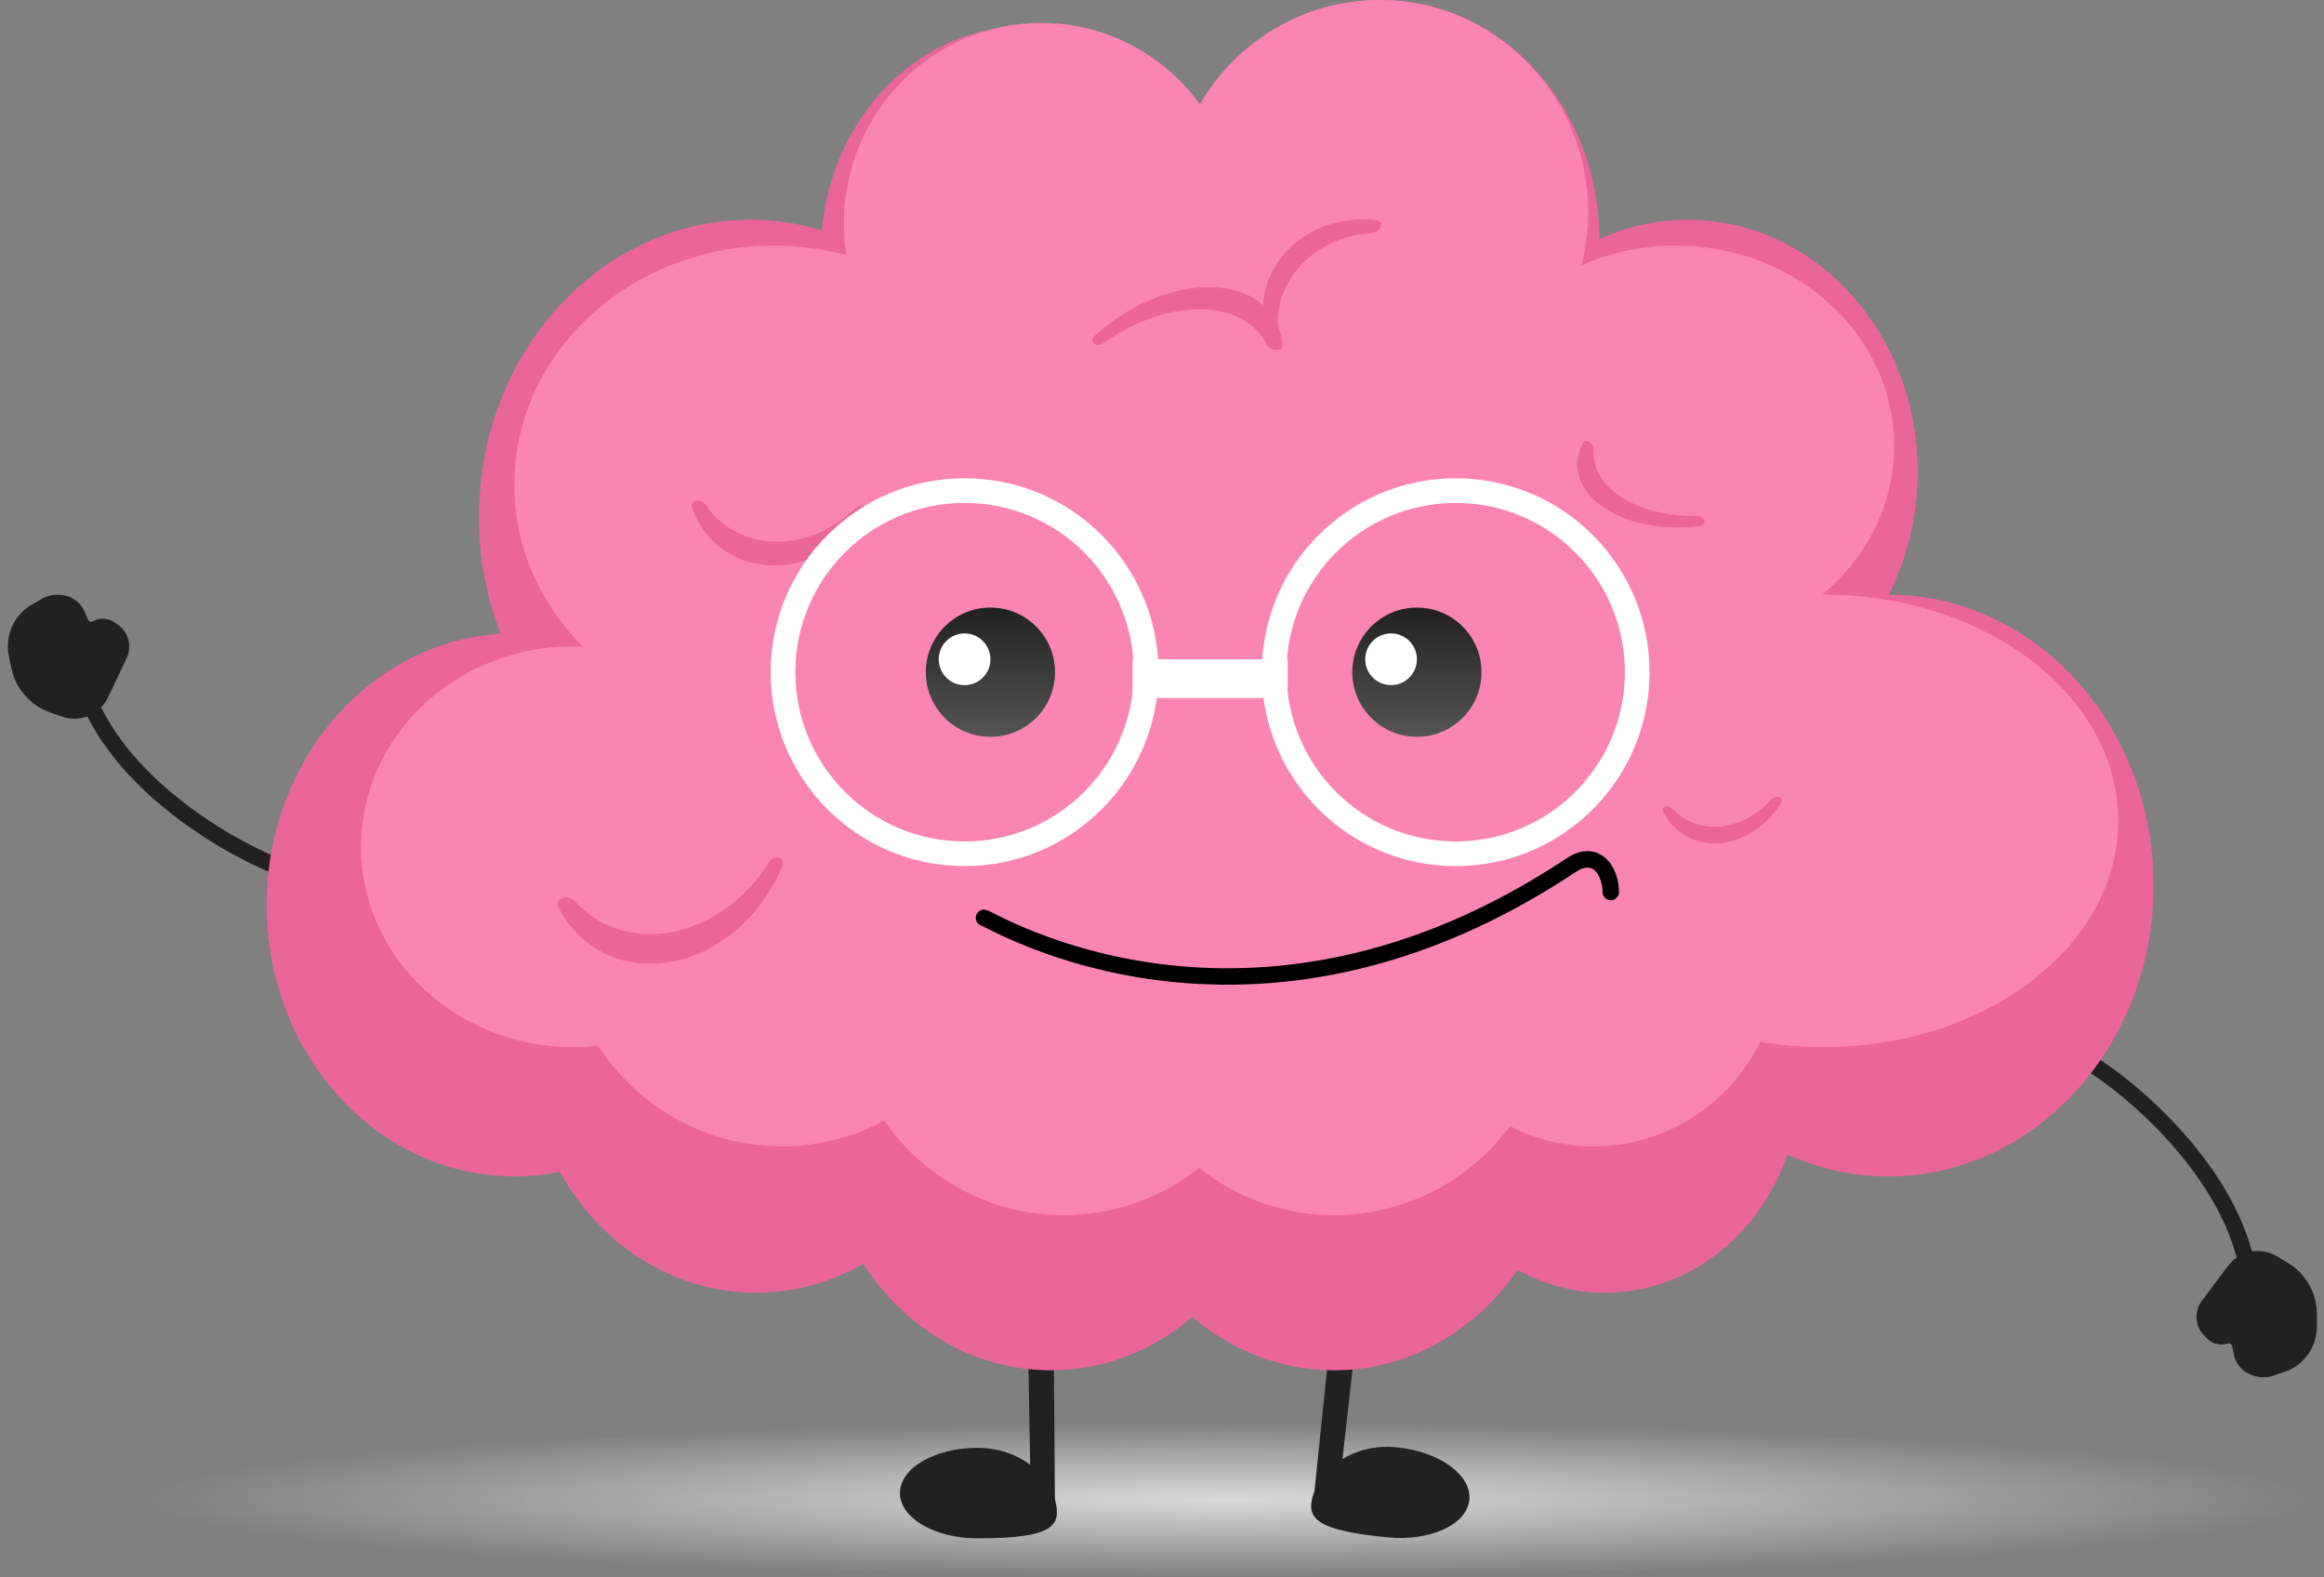 <svg width="283" height="192" viewBox="0 0 283 192" fill="none" xmlns="http://www.w3.org/2000/svg">
<rect x="0" y="0" width="283" height="192" fill="#808080" stroke="none"/>
<ellipse cx="149.721" cy="182.557" rx="131.41" ry="9.443" fill="url(#paint0_radial_1078_54158)"/>
<path d="M268.924 158.965L272.113 154.713C272.353 154.393 272.646 154.116 272.978 153.894C273.151 153.779 273.332 153.68 273.518 153.599C274.554 153.144 275.76 153.21 276.751 153.804L278.13 154.632C278.555 154.887 278.951 155.196 279.302 155.547C280.467 156.713 281.131 158.303 281.131 159.95V161.504C281.131 161.899 281.083 162.292 280.987 162.675C280.587 164.276 279.396 165.562 277.83 166.084L276.484 166.532C275.925 166.719 275.321 166.719 274.762 166.532L274.552 166.462C273.755 166.197 273.161 165.524 272.996 164.7L272.791 163.677C272.624 162.839 271.759 162.337 270.948 162.607C270.437 162.777 269.874 162.645 269.494 162.264L269.133 161.903C268.342 161.112 268.253 159.86 268.924 158.965Z" fill="#212121"/>
<path d="M255.164 129.836C261.197 133.77 273.42 144.787 274.049 157.377M276.751 153.804L278.13 154.632C278.555 154.887 278.951 155.196 279.302 155.547V155.547C280.467 156.713 281.131 158.303 281.131 159.95V161.504C281.131 161.899 281.083 162.292 280.987 162.675V162.675C280.587 164.276 279.396 165.562 277.83 166.084L276.484 166.532C275.925 166.719 275.321 166.719 274.762 166.532L274.552 166.462C273.755 166.197 273.161 165.524 272.996 164.7L272.791 163.677C272.624 162.839 271.759 162.337 270.948 162.607V162.607C270.437 162.777 269.874 162.645 269.494 162.264L269.133 161.903C268.342 161.112 268.253 159.86 268.924 158.965L272.113 154.713C272.353 154.393 272.646 154.116 272.978 153.894V153.894C274.113 153.138 275.582 153.103 276.751 153.804Z" stroke="#212121" stroke-width="2" stroke-linecap="round"/>
<path d="M14.525 79.679L12.245 84.48C12.073 84.842 11.841 85.171 11.559 85.455C11.413 85.602 11.255 85.735 11.089 85.852C10.165 86.503 8.97 86.678 7.88 86.293L6.364 85.756C5.896 85.59 5.447 85.366 5.034 85.092C3.66 84.181 2.693 82.755 2.365 81.14L2.057 79.618C1.978 79.231 1.947 78.836 1.965 78.442C2.039 76.793 2.95 75.296 4.381 74.473L5.611 73.766C6.122 73.472 6.714 73.352 7.299 73.423L7.519 73.45C8.353 73.552 9.069 74.093 9.394 74.868L9.798 75.83C10.129 76.618 11.076 76.938 11.817 76.512C12.284 76.244 12.862 76.262 13.311 76.559L13.736 76.841C14.669 77.459 15.005 78.669 14.525 79.679Z" fill="#212121"/>
<path d="M33.801 105.492C27.106 102.835 12.937 94.468 9.818 82.254M7.88 86.293L6.364 85.756C5.896 85.59 5.447 85.366 5.034 85.092V85.092C3.66 84.181 2.693 82.755 2.365 81.14L2.056 79.618C1.978 79.231 1.947 78.836 1.965 78.442V78.442C2.039 76.793 2.95 75.296 4.381 74.473L5.611 73.766C6.122 73.472 6.714 73.352 7.299 73.423L7.519 73.45C8.353 73.552 9.069 74.093 9.394 74.868L9.798 75.83C10.129 76.618 11.076 76.938 11.817 76.512V76.512C12.284 76.244 12.862 76.262 13.311 76.559L13.736 76.841C14.669 77.459 15.005 78.669 14.525 79.679L12.245 84.48C12.073 84.842 11.841 85.171 11.559 85.455V85.455C10.598 86.422 9.165 86.748 7.88 86.293Z" stroke="#212121" stroke-width="2" stroke-linecap="round"/>
<path fill-rule="evenodd" clip-rule="evenodd" d="M128.285 160.501L125.138 160.555L125.444 178.311C123.826 177.102 121.646 176.262 119.032 176.262C113.817 176.262 109.59 178.728 109.59 181.77C109.59 184.812 113.817 187.278 119.032 187.278C128.475 187.278 129.262 185.705 128.475 182.557C128.471 182.54 128.466 182.523 128.462 182.506L128.285 160.501Z" fill="#212121"/>
<path fill-rule="evenodd" clip-rule="evenodd" d="M162.338 159.623L165.465 159.977L163.472 177.626C165.197 176.576 167.448 175.947 170.049 176.196C175.24 176.692 179.214 179.549 178.925 182.578C178.635 185.606 174.192 187.659 169.001 187.162C159.601 186.264 158.968 184.623 160.05 181.564C160.056 181.548 160.062 181.531 160.068 181.515L162.338 159.623Z" fill="#212121"/>
<path fill-rule="evenodd" clip-rule="evenodd" d="M195.469 157.377C205.615 157.377 214.272 150.388 217.65 140.564C221.437 142.271 225.585 143.213 229.935 143.213C247.78 143.213 262.246 127.36 262.246 107.803C262.246 88.264 247.806 72.422 229.983 72.394C232.239 67.97 233.525 62.871 233.525 57.443C233.525 40.494 220.987 26.754 205.521 26.754C201.705 26.754 198.067 27.591 194.751 29.106C194.747 13.03 182.854 0 168.184 0C158.445 0 149.931 5.742 145.305 14.306C140.726 7.536 133.382 3.148 125.102 3.148C112.04 3.148 101.305 14.068 100.086 28.032C97.305 27.199 94.377 26.754 91.354 26.754C73.113 26.754 58.325 42.96 58.325 62.951C58.325 67.996 59.267 72.801 60.968 77.164C45.087 78.111 32.476 92.523 32.476 110.164C32.476 128.416 45.977 143.213 62.633 143.213C64.519 143.213 66.365 143.023 68.156 142.66C73.074 151.486 81.945 157.377 92.072 157.377C96.78 157.377 101.216 156.104 105.11 153.855C110.183 161.7 118.533 166.82 127.974 166.82C134.473 166.82 140.455 164.393 145.207 160.322C149.959 164.393 155.94 166.82 162.439 166.82C171.577 166.82 179.692 162.024 184.803 154.604C188.009 156.378 191.633 157.377 195.469 157.377Z" fill="#EA6699"/>
<path fill-rule="evenodd" clip-rule="evenodd" d="M194.082 139.559C202.949 139.559 210.626 134.383 214.348 126.842C216.825 127.257 219.397 127.475 222.036 127.475C241.864 127.475 257.938 115.145 257.938 99.934C257.938 84.724 241.864 72.393 222.036 72.393L221.898 72.394C227.274 67.93 230.652 61.475 230.652 54.295C230.652 40.823 218.758 29.902 204.085 29.902C199.967 29.902 196.068 30.762 192.589 32.297C193.115 30.227 193.395 28.056 193.395 25.819C193.395 11.559 182.021 0 167.991 0C158.678 0 150.536 5.092 146.113 12.686C141.735 6.682 134.711 2.791 126.793 2.791C113.521 2.791 102.762 13.726 102.762 27.214C102.762 28.521 102.863 29.803 103.057 31.054C100.255 30.304 97.291 29.902 94.226 29.902C76.778 29.902 62.633 42.937 62.633 59.016C62.633 66.612 65.789 73.528 70.959 78.712C70.579 78.696 70.197 78.689 69.813 78.689C55.537 78.689 43.964 89.61 43.964 103.082C43.964 116.554 55.537 127.475 69.813 127.475C70.837 127.475 71.846 127.419 72.839 127.31C77.629 134.69 85.859 139.56 95.209 139.56C99.711 139.56 103.953 138.431 107.677 136.436C112.528 143.393 120.512 147.933 129.54 147.933C135.755 147.933 141.475 145.781 146.019 142.171C150.563 145.781 156.283 147.933 162.498 147.933C171.235 147.933 178.995 143.68 183.883 137.1C186.948 138.673 190.413 139.559 194.082 139.559Z" fill="#FB85B2"/>
<path fill-rule="evenodd" clip-rule="evenodd" d="M105.616 62.718C106.34 61.737 104.983 61.123 104.11 61.948C103.844 62.199 103.568 62.443 103.282 62.678C97.444 67.477 89.668 66.921 85.915 61.437C85.367 60.637 83.918 60.879 84.253 61.812C84.571 62.699 84.998 63.545 85.537 64.333C89.291 69.817 97.066 70.373 102.905 65.574C103.942 64.721 104.848 63.757 105.616 62.718Z" fill="#EA6699"/>
<path fill-rule="evenodd" clip-rule="evenodd" d="M95.252 105.461C95.719 104.324 94.274 103.97 93.628 104.996C92.99 106.009 92.255 106.98 91.424 107.891C85.047 114.884 75.443 115.698 69.974 109.707C69.171 108.829 67.422 109.365 67.98 110.448C68.514 111.486 69.179 112.454 69.975 113.325C75.444 119.315 85.048 118.502 91.425 111.509C93.088 109.685 94.367 107.622 95.252 105.461Z" fill="#EA6699"/>
<path fill-rule="evenodd" clip-rule="evenodd" d="M216.829 97.856C217.342 97.055 216.269 96.69 215.638 97.382C212.063 101.303 206.678 101.759 203.612 98.401C203.162 97.909 202.183 98.209 202.495 98.816C202.795 99.397 203.167 99.939 203.612 100.426C206.679 103.785 212.063 103.329 215.639 99.408C216.085 98.919 216.482 98.398 216.829 97.856Z" fill="#EA6699"/>
<path fill-rule="evenodd" clip-rule="evenodd" d="M206.831 64.055C208.026 63.91 207.672 62.806 206.481 62.818C199.26 62.892 193.705 59.277 194.074 54.744C194.129 54.068 193.101 53.264 192.773 53.883C192.392 54.6 192.158 55.355 192.095 56.133C191.726 60.666 197.28 64.281 204.502 64.207C205.293 64.2 206.072 64.147 206.831 64.055Z" fill="#EA6699"/>
<path fill-rule="evenodd" clip-rule="evenodd" d="M133.385 40.814C132.488 41.635 133.48 42.412 134.462 41.714C134.993 41.336 135.546 40.975 136.12 40.635C143.581 36.2 151.702 36.793 154.257 41.957C154.638 42.727 156.233 42.901 156.163 42.021C156.086 41.044 155.841 40.111 155.416 39.252C152.861 34.088 144.74 33.496 137.279 37.929C135.845 38.782 134.54 39.757 133.385 40.814Z" fill="#EA6699"/>
<path fill-rule="evenodd" clip-rule="evenodd" d="M167.598 26.806C168.749 26.954 168.086 28.326 166.925 28.394C160.387 28.773 155.317 33.836 155.6 39.703C155.641 40.556 154.506 41.253 154.251 40.44C154.011 39.672 153.864 38.865 153.823 38.03C153.54 32.164 158.61 27.101 165.148 26.721C165.984 26.673 166.804 26.703 167.598 26.806Z" fill="#EA6699"/>
<circle cx="172.541" cy="81.835" r="7.869" fill="url(#paint1_linear_1078_54158)"/>
<circle cx="120.607" cy="81.835" r="7.869" fill="url(#paint2_linear_1078_54158)"/>
<circle cx="169.394" cy="80.262" r="3.148" fill="white"/>
<circle cx="117.459" cy="80.262" r="3.148" fill="white"/>
<circle cx="177.262" cy="81.834" r="22.107" stroke="white" stroke-width="3"/>
<circle cx="117.459" cy="81.834" r="22.107" stroke="white" stroke-width="3"/>
<rect x="137.918" y="80.26" width="18.885" height="4.721" fill="white"/>
<path d="M119.82 111.737C120.601 111.833 152.082 131.409 191.317 105.332C194.489 103.224 196.148 106.229 196.148 108.59" stroke="black" stroke-width="2" stroke-linecap="round"/>
<defs>
<radialGradient id="paint0_radial_1078_54158" cx="0" cy="0" r="1" gradientUnits="userSpaceOnUse" gradientTransform="translate(149.721 182.557) rotate(90) scale(9.443 131.41)">
<stop stop-color="#D9D9D9"/>
<stop offset="1" stop-color="#D9D9D9" stop-opacity="0"/>
</radialGradient>
<linearGradient id="paint1_linear_1078_54158" x1="172.541" y1="73.967" x2="172.541" y2="90.491" gradientUnits="userSpaceOnUse">
<stop stop-color="#212121"/>
<stop offset="1" stop-color="#575757"/>
</linearGradient>
<linearGradient id="paint2_linear_1078_54158" x1="120.607" y1="73.967" x2="120.607" y2="90.491" gradientUnits="userSpaceOnUse">
<stop stop-color="#212121"/>
<stop offset="1" stop-color="#575757"/>
</linearGradient>
</defs>
</svg>
